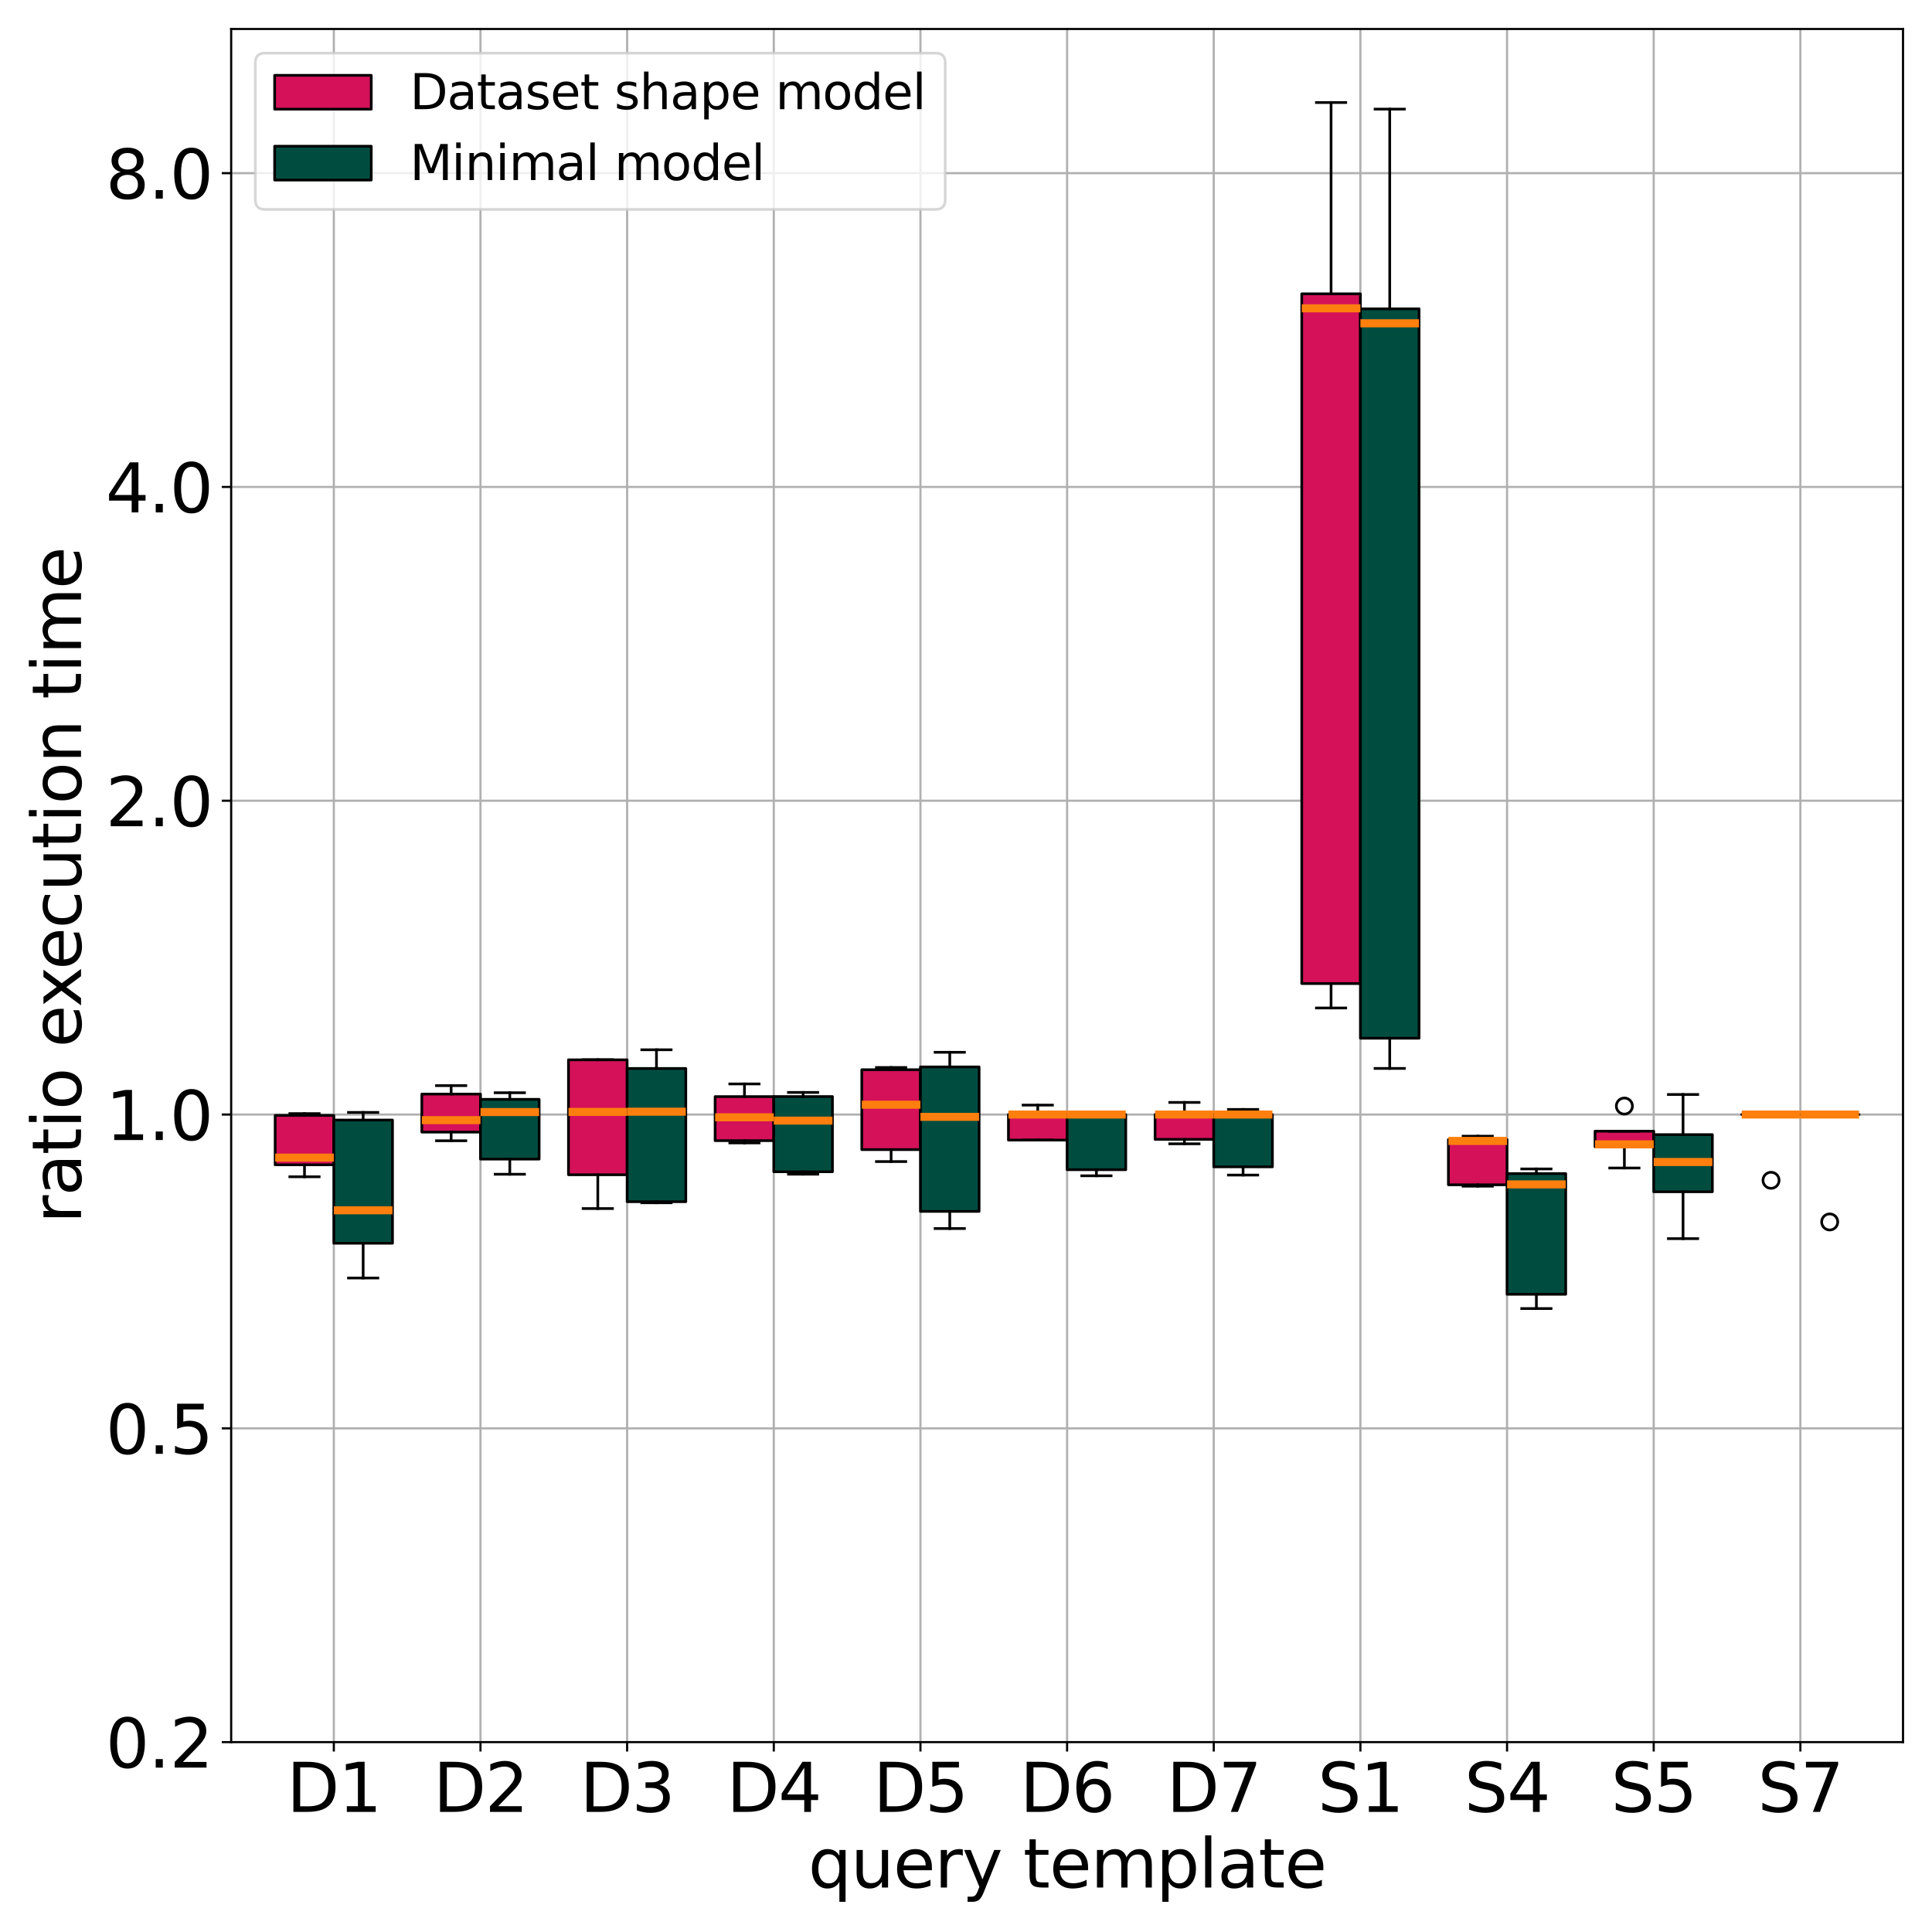 <?xml version="1.0" encoding="utf-8" standalone="no"?>
<!DOCTYPE svg PUBLIC "-//W3C//DTD SVG 1.1//EN"
  "http://www.w3.org/Graphics/SVG/1.1/DTD/svg11.dtd">
<svg xmlns:xlink="http://www.w3.org/1999/xlink" width="720pt" height="720pt" viewBox="0 0 720 720" xmlns="http://www.w3.org/2000/svg" version="1.1">
 <defs>
  <style type="text/css">*{stroke-linejoin: round; stroke-linecap: butt}</style>
 </defs>
 <g id="figure_1">
  <g id="patch_1">
   <path d="M 0 720 
L 720 720 
L 720 0 
L 0 0 
z
" style="fill: #ffffff"/>
  </g>
  <g id="axes_1">
   <g id="patch_2">
    <path d="M 86.15 649.24 
L 709.2 649.24 
L 709.2 10.8 
L 86.15 10.8 
z
" style="fill: #ffffff"/>
   </g>
   <g id="matplotlib.axis_1">
    <g id="xtick_1">
     <g id="line2d_1">
      <path d="M 124.407 649.24 
L 124.407 10.8 
" clip-path="url(#pca131a7160)" style="fill: none; stroke: #b0b0b0; stroke-width: 0.8; stroke-linecap: square"/>
     </g>
     <g id="line2d_2">
      <defs>
       <path id="mde70a04113" d="M 0 0 
L 0 3.5 
" style="stroke: #000000; stroke-width: 0.8"/>
      </defs>
      <g>
       <use xlink:href="#mde70a04113" x="124.407" y="649.24" style="stroke: #000000; stroke-width: 0.8"/>
      </g>
     </g>
     <g id="text_1">
      <!-- D1 -->
      <g transform="translate(106.829 675.236) scale(0.25 -0.25)">
       <defs>
        <path id="DejaVuSans-44" d="M 1259 4147 
L 1259 519 
L 2022 519 
Q 2988 519 3436 956 
Q 3884 1394 3884 2338 
Q 3884 3275 3436 3711 
Q 2988 4147 2022 4147 
L 1259 4147 
z
M 628 4666 
L 1925 4666 
Q 3281 4666 3915 4102 
Q 4550 3538 4550 2338 
Q 4550 1131 3912 565 
Q 3275 0 1925 0 
L 628 0 
L 628 4666 
z
" transform="scale(0.016)"/>
        <path id="DejaVuSans-31" d="M 794 531 
L 1825 531 
L 1825 4091 
L 703 3866 
L 703 4441 
L 1819 4666 
L 2450 4666 
L 2450 531 
L 3481 531 
L 3481 0 
L 794 0 
L 794 531 
z
" transform="scale(0.016)"/>
       </defs>
       <use xlink:href="#DejaVuSans-44"/>
       <use xlink:href="#DejaVuSans-31" transform="translate(77.002 0)"/>
      </g>
     </g>
    </g>
    <g id="xtick_2">
     <g id="line2d_3">
      <path d="M 179.061 649.24 
L 179.061 10.8 
" clip-path="url(#pca131a7160)" style="fill: none; stroke: #b0b0b0; stroke-width: 0.8; stroke-linecap: square"/>
     </g>
     <g id="line2d_4">
      <g>
       <use xlink:href="#mde70a04113" x="179.061" y="649.24" style="stroke: #000000; stroke-width: 0.8"/>
      </g>
     </g>
     <g id="text_2">
      <!-- D2 -->
      <g transform="translate(161.483 675.236) scale(0.25 -0.25)">
       <defs>
        <path id="DejaVuSans-32" d="M 1228 531 
L 3431 531 
L 3431 0 
L 469 0 
L 469 531 
Q 828 903 1448 1529 
Q 2069 2156 2228 2338 
Q 2531 2678 2651 2914 
Q 2772 3150 2772 3378 
Q 2772 3750 2511 3984 
Q 2250 4219 1831 4219 
Q 1534 4219 1204 4116 
Q 875 4013 500 3803 
L 500 4441 
Q 881 4594 1212 4672 
Q 1544 4750 1819 4750 
Q 2544 4750 2975 4387 
Q 3406 4025 3406 3419 
Q 3406 3131 3298 2873 
Q 3191 2616 2906 2266 
Q 2828 2175 2409 1742 
Q 1991 1309 1228 531 
z
" transform="scale(0.016)"/>
       </defs>
       <use xlink:href="#DejaVuSans-44"/>
       <use xlink:href="#DejaVuSans-32" transform="translate(77.002 0)"/>
      </g>
     </g>
    </g>
    <g id="xtick_3">
     <g id="line2d_5">
      <path d="M 233.714 649.24 
L 233.714 10.8 
" clip-path="url(#pca131a7160)" style="fill: none; stroke: #b0b0b0; stroke-width: 0.8; stroke-linecap: square"/>
     </g>
     <g id="line2d_6">
      <g>
       <use xlink:href="#mde70a04113" x="233.714" y="649.24" style="stroke: #000000; stroke-width: 0.8"/>
      </g>
     </g>
     <g id="text_3">
      <!-- D3 -->
      <g transform="translate(216.136 675.236) scale(0.25 -0.25)">
       <defs>
        <path id="DejaVuSans-33" d="M 2597 2516 
Q 3050 2419 3304 2112 
Q 3559 1806 3559 1356 
Q 3559 666 3084 287 
Q 2609 -91 1734 -91 
Q 1441 -91 1130 -33 
Q 819 25 488 141 
L 488 750 
Q 750 597 1062 519 
Q 1375 441 1716 441 
Q 2309 441 2620 675 
Q 2931 909 2931 1356 
Q 2931 1769 2642 2001 
Q 2353 2234 1838 2234 
L 1294 2234 
L 1294 2753 
L 1863 2753 
Q 2328 2753 2575 2939 
Q 2822 3125 2822 3475 
Q 2822 3834 2567 4026 
Q 2313 4219 1838 4219 
Q 1578 4219 1281 4162 
Q 984 4106 628 3988 
L 628 4550 
Q 988 4650 1302 4700 
Q 1616 4750 1894 4750 
Q 2613 4750 3031 4423 
Q 3450 4097 3450 3541 
Q 3450 3153 3228 2886 
Q 3006 2619 2597 2516 
z
" transform="scale(0.016)"/>
       </defs>
       <use xlink:href="#DejaVuSans-44"/>
       <use xlink:href="#DejaVuSans-33" transform="translate(77.002 0)"/>
      </g>
     </g>
    </g>
    <g id="xtick_4">
     <g id="line2d_7">
      <path d="M 288.368 649.24 
L 288.368 10.8 
" clip-path="url(#pca131a7160)" style="fill: none; stroke: #b0b0b0; stroke-width: 0.8; stroke-linecap: square"/>
     </g>
     <g id="line2d_8">
      <g>
       <use xlink:href="#mde70a04113" x="288.368" y="649.24" style="stroke: #000000; stroke-width: 0.8"/>
      </g>
     </g>
     <g id="text_4">
      <!-- D4 -->
      <g transform="translate(270.79 675.236) scale(0.25 -0.25)">
       <defs>
        <path id="DejaVuSans-34" d="M 2419 4116 
L 825 1625 
L 2419 1625 
L 2419 4116 
z
M 2253 4666 
L 3047 4666 
L 3047 1625 
L 3713 1625 
L 3713 1100 
L 3047 1100 
L 3047 0 
L 2419 0 
L 2419 1100 
L 313 1100 
L 313 1709 
L 2253 4666 
z
" transform="scale(0.016)"/>
       </defs>
       <use xlink:href="#DejaVuSans-44"/>
       <use xlink:href="#DejaVuSans-34" transform="translate(77.002 0)"/>
      </g>
     </g>
    </g>
    <g id="xtick_5">
     <g id="line2d_9">
      <path d="M 343.021 649.24 
L 343.021 10.8 
" clip-path="url(#pca131a7160)" style="fill: none; stroke: #b0b0b0; stroke-width: 0.8; stroke-linecap: square"/>
     </g>
     <g id="line2d_10">
      <g>
       <use xlink:href="#mde70a04113" x="343.021" y="649.24" style="stroke: #000000; stroke-width: 0.8"/>
      </g>
     </g>
     <g id="text_5">
      <!-- D5 -->
      <g transform="translate(325.443 675.236) scale(0.25 -0.25)">
       <defs>
        <path id="DejaVuSans-35" d="M 691 4666 
L 3169 4666 
L 3169 4134 
L 1269 4134 
L 1269 2991 
Q 1406 3038 1543 3061 
Q 1681 3084 1819 3084 
Q 2600 3084 3056 2656 
Q 3513 2228 3513 1497 
Q 3513 744 3044 326 
Q 2575 -91 1722 -91 
Q 1428 -91 1123 -41 
Q 819 9 494 109 
L 494 744 
Q 775 591 1075 516 
Q 1375 441 1709 441 
Q 2250 441 2565 725 
Q 2881 1009 2881 1497 
Q 2881 1984 2565 2268 
Q 2250 2553 1709 2553 
Q 1456 2553 1204 2497 
Q 953 2441 691 2322 
L 691 4666 
z
" transform="scale(0.016)"/>
       </defs>
       <use xlink:href="#DejaVuSans-44"/>
       <use xlink:href="#DejaVuSans-35" transform="translate(77.002 0)"/>
      </g>
     </g>
    </g>
    <g id="xtick_6">
     <g id="line2d_11">
      <path d="M 397.675 649.24 
L 397.675 10.8 
" clip-path="url(#pca131a7160)" style="fill: none; stroke: #b0b0b0; stroke-width: 0.8; stroke-linecap: square"/>
     </g>
     <g id="line2d_12">
      <g>
       <use xlink:href="#mde70a04113" x="397.675" y="649.24" style="stroke: #000000; stroke-width: 0.8"/>
      </g>
     </g>
     <g id="text_6">
      <!-- D6 -->
      <g transform="translate(380.097 675.236) scale(0.25 -0.25)">
       <defs>
        <path id="DejaVuSans-36" d="M 2113 2584 
Q 1688 2584 1439 2293 
Q 1191 2003 1191 1497 
Q 1191 994 1439 701 
Q 1688 409 2113 409 
Q 2538 409 2786 701 
Q 3034 994 3034 1497 
Q 3034 2003 2786 2293 
Q 2538 2584 2113 2584 
z
M 3366 4563 
L 3366 3988 
Q 3128 4100 2886 4159 
Q 2644 4219 2406 4219 
Q 1781 4219 1451 3797 
Q 1122 3375 1075 2522 
Q 1259 2794 1537 2939 
Q 1816 3084 2150 3084 
Q 2853 3084 3261 2657 
Q 3669 2231 3669 1497 
Q 3669 778 3244 343 
Q 2819 -91 2113 -91 
Q 1303 -91 875 529 
Q 447 1150 447 2328 
Q 447 3434 972 4092 
Q 1497 4750 2381 4750 
Q 2619 4750 2861 4703 
Q 3103 4656 3366 4563 
z
" transform="scale(0.016)"/>
       </defs>
       <use xlink:href="#DejaVuSans-44"/>
       <use xlink:href="#DejaVuSans-36" transform="translate(77.002 0)"/>
      </g>
     </g>
    </g>
    <g id="xtick_7">
     <g id="line2d_13">
      <path d="M 452.329 649.24 
L 452.329 10.8 
" clip-path="url(#pca131a7160)" style="fill: none; stroke: #b0b0b0; stroke-width: 0.8; stroke-linecap: square"/>
     </g>
     <g id="line2d_14">
      <g>
       <use xlink:href="#mde70a04113" x="452.329" y="649.24" style="stroke: #000000; stroke-width: 0.8"/>
      </g>
     </g>
     <g id="text_7">
      <!-- D7 -->
      <g transform="translate(434.75 675.236) scale(0.25 -0.25)">
       <defs>
        <path id="DejaVuSans-37" d="M 525 4666 
L 3525 4666 
L 3525 4397 
L 1831 0 
L 1172 0 
L 2766 4134 
L 525 4134 
L 525 4666 
z
" transform="scale(0.016)"/>
       </defs>
       <use xlink:href="#DejaVuSans-44"/>
       <use xlink:href="#DejaVuSans-37" transform="translate(77.002 0)"/>
      </g>
     </g>
    </g>
    <g id="xtick_8">
     <g id="line2d_15">
      <path d="M 506.982 649.24 
L 506.982 10.8 
" clip-path="url(#pca131a7160)" style="fill: none; stroke: #b0b0b0; stroke-width: 0.8; stroke-linecap: square"/>
     </g>
     <g id="line2d_16">
      <g>
       <use xlink:href="#mde70a04113" x="506.982" y="649.24" style="stroke: #000000; stroke-width: 0.8"/>
      </g>
     </g>
     <g id="text_8">
      <!-- S1 -->
      <g transform="translate(491.093 675.236) scale(0.25 -0.25)">
       <defs>
        <path id="DejaVuSans-53" d="M 3425 4513 
L 3425 3897 
Q 3066 4069 2747 4153 
Q 2428 4238 2131 4238 
Q 1616 4238 1336 4038 
Q 1056 3838 1056 3469 
Q 1056 3159 1242 3001 
Q 1428 2844 1947 2747 
L 2328 2669 
Q 3034 2534 3370 2195 
Q 3706 1856 3706 1288 
Q 3706 609 3251 259 
Q 2797 -91 1919 -91 
Q 1588 -91 1214 -16 
Q 841 59 441 206 
L 441 856 
Q 825 641 1194 531 
Q 1563 422 1919 422 
Q 2459 422 2753 634 
Q 3047 847 3047 1241 
Q 3047 1584 2836 1778 
Q 2625 1972 2144 2069 
L 1759 2144 
Q 1053 2284 737 2584 
Q 422 2884 422 3419 
Q 422 4038 858 4394 
Q 1294 4750 2059 4750 
Q 2388 4750 2728 4690 
Q 3069 4631 3425 4513 
z
" transform="scale(0.016)"/>
       </defs>
       <use xlink:href="#DejaVuSans-53"/>
       <use xlink:href="#DejaVuSans-31" transform="translate(63.477 0)"/>
      </g>
     </g>
    </g>
    <g id="xtick_9">
     <g id="line2d_17">
      <path d="M 561.636 649.24 
L 561.636 10.8 
" clip-path="url(#pca131a7160)" style="fill: none; stroke: #b0b0b0; stroke-width: 0.8; stroke-linecap: square"/>
     </g>
     <g id="line2d_18">
      <g>
       <use xlink:href="#mde70a04113" x="561.636" y="649.24" style="stroke: #000000; stroke-width: 0.8"/>
      </g>
     </g>
     <g id="text_9">
      <!-- S4 -->
      <g transform="translate(545.747 675.236) scale(0.25 -0.25)">
       <use xlink:href="#DejaVuSans-53"/>
       <use xlink:href="#DejaVuSans-34" transform="translate(63.477 0)"/>
      </g>
     </g>
    </g>
    <g id="xtick_10">
     <g id="line2d_19">
      <path d="M 616.289 649.24 
L 616.289 10.8 
" clip-path="url(#pca131a7160)" style="fill: none; stroke: #b0b0b0; stroke-width: 0.8; stroke-linecap: square"/>
     </g>
     <g id="line2d_20">
      <g>
       <use xlink:href="#mde70a04113" x="616.289" y="649.24" style="stroke: #000000; stroke-width: 0.8"/>
      </g>
     </g>
     <g id="text_10">
      <!-- S5 -->
      <g transform="translate(600.4 675.236) scale(0.25 -0.25)">
       <use xlink:href="#DejaVuSans-53"/>
       <use xlink:href="#DejaVuSans-35" transform="translate(63.477 0)"/>
      </g>
     </g>
    </g>
    <g id="xtick_11">
     <g id="line2d_21">
      <path d="M 670.943 649.24 
L 670.943 10.8 
" clip-path="url(#pca131a7160)" style="fill: none; stroke: #b0b0b0; stroke-width: 0.8; stroke-linecap: square"/>
     </g>
     <g id="line2d_22">
      <g>
       <use xlink:href="#mde70a04113" x="670.943" y="649.24" style="stroke: #000000; stroke-width: 0.8"/>
      </g>
     </g>
     <g id="text_11">
      <!-- S7 -->
      <g transform="translate(655.054 675.236) scale(0.25 -0.25)">
       <use xlink:href="#DejaVuSans-53"/>
       <use xlink:href="#DejaVuSans-37" transform="translate(63.477 0)"/>
      </g>
     </g>
    </g>
    <g id="text_12">
     <!-- query template -->
     <g transform="translate(301.189 703.431) scale(0.25 -0.25)">
      <defs>
       <path id="DejaVuSans-71" d="M 947 1747 
Q 947 1113 1208 752 
Q 1469 391 1925 391 
Q 2381 391 2643 752 
Q 2906 1113 2906 1747 
Q 2906 2381 2643 2742 
Q 2381 3103 1925 3103 
Q 1469 3103 1208 2742 
Q 947 2381 947 1747 
z
M 2906 525 
Q 2725 213 2448 61 
Q 2172 -91 1784 -91 
Q 1150 -91 751 415 
Q 353 922 353 1747 
Q 353 2572 751 3078 
Q 1150 3584 1784 3584 
Q 2172 3584 2448 3432 
Q 2725 3281 2906 2969 
L 2906 3500 
L 3481 3500 
L 3481 -1331 
L 2906 -1331 
L 2906 525 
z
" transform="scale(0.016)"/>
       <path id="DejaVuSans-75" d="M 544 1381 
L 544 3500 
L 1119 3500 
L 1119 1403 
Q 1119 906 1312 657 
Q 1506 409 1894 409 
Q 2359 409 2629 706 
Q 2900 1003 2900 1516 
L 2900 3500 
L 3475 3500 
L 3475 0 
L 2900 0 
L 2900 538 
Q 2691 219 2414 64 
Q 2138 -91 1772 -91 
Q 1169 -91 856 284 
Q 544 659 544 1381 
z
M 1991 3584 
L 1991 3584 
z
" transform="scale(0.016)"/>
       <path id="DejaVuSans-65" d="M 3597 1894 
L 3597 1613 
L 953 1613 
Q 991 1019 1311 708 
Q 1631 397 2203 397 
Q 2534 397 2845 478 
Q 3156 559 3463 722 
L 3463 178 
Q 3153 47 2828 -22 
Q 2503 -91 2169 -91 
Q 1331 -91 842 396 
Q 353 884 353 1716 
Q 353 2575 817 3079 
Q 1281 3584 2069 3584 
Q 2775 3584 3186 3129 
Q 3597 2675 3597 1894 
z
M 3022 2063 
Q 3016 2534 2758 2815 
Q 2500 3097 2075 3097 
Q 1594 3097 1305 2825 
Q 1016 2553 972 2059 
L 3022 2063 
z
" transform="scale(0.016)"/>
       <path id="DejaVuSans-72" d="M 2631 2963 
Q 2534 3019 2420 3045 
Q 2306 3072 2169 3072 
Q 1681 3072 1420 2755 
Q 1159 2438 1159 1844 
L 1159 0 
L 581 0 
L 581 3500 
L 1159 3500 
L 1159 2956 
Q 1341 3275 1631 3429 
Q 1922 3584 2338 3584 
Q 2397 3584 2469 3576 
Q 2541 3569 2628 3553 
L 2631 2963 
z
" transform="scale(0.016)"/>
       <path id="DejaVuSans-79" d="M 2059 -325 
Q 1816 -950 1584 -1140 
Q 1353 -1331 966 -1331 
L 506 -1331 
L 506 -850 
L 844 -850 
Q 1081 -850 1212 -737 
Q 1344 -625 1503 -206 
L 1606 56 
L 191 3500 
L 800 3500 
L 1894 763 
L 2988 3500 
L 3597 3500 
L 2059 -325 
z
" transform="scale(0.016)"/>
       <path id="DejaVuSans-20" transform="scale(0.016)"/>
       <path id="DejaVuSans-74" d="M 1172 4494 
L 1172 3500 
L 2356 3500 
L 2356 3053 
L 1172 3053 
L 1172 1153 
Q 1172 725 1289 603 
Q 1406 481 1766 481 
L 2356 481 
L 2356 0 
L 1766 0 
Q 1100 0 847 248 
Q 594 497 594 1153 
L 594 3053 
L 172 3053 
L 172 3500 
L 594 3500 
L 594 4494 
L 1172 4494 
z
" transform="scale(0.016)"/>
       <path id="DejaVuSans-6d" d="M 3328 2828 
Q 3544 3216 3844 3400 
Q 4144 3584 4550 3584 
Q 5097 3584 5394 3201 
Q 5691 2819 5691 2113 
L 5691 0 
L 5113 0 
L 5113 2094 
Q 5113 2597 4934 2840 
Q 4756 3084 4391 3084 
Q 3944 3084 3684 2787 
Q 3425 2491 3425 1978 
L 3425 0 
L 2847 0 
L 2847 2094 
Q 2847 2600 2669 2842 
Q 2491 3084 2119 3084 
Q 1678 3084 1418 2786 
Q 1159 2488 1159 1978 
L 1159 0 
L 581 0 
L 581 3500 
L 1159 3500 
L 1159 2956 
Q 1356 3278 1631 3431 
Q 1906 3584 2284 3584 
Q 2666 3584 2933 3390 
Q 3200 3197 3328 2828 
z
" transform="scale(0.016)"/>
       <path id="DejaVuSans-70" d="M 1159 525 
L 1159 -1331 
L 581 -1331 
L 581 3500 
L 1159 3500 
L 1159 2969 
Q 1341 3281 1617 3432 
Q 1894 3584 2278 3584 
Q 2916 3584 3314 3078 
Q 3713 2572 3713 1747 
Q 3713 922 3314 415 
Q 2916 -91 2278 -91 
Q 1894 -91 1617 61 
Q 1341 213 1159 525 
z
M 3116 1747 
Q 3116 2381 2855 2742 
Q 2594 3103 2138 3103 
Q 1681 3103 1420 2742 
Q 1159 2381 1159 1747 
Q 1159 1113 1420 752 
Q 1681 391 2138 391 
Q 2594 391 2855 752 
Q 3116 1113 3116 1747 
z
" transform="scale(0.016)"/>
       <path id="DejaVuSans-6c" d="M 603 4863 
L 1178 4863 
L 1178 0 
L 603 0 
L 603 4863 
z
" transform="scale(0.016)"/>
       <path id="DejaVuSans-61" d="M 2194 1759 
Q 1497 1759 1228 1600 
Q 959 1441 959 1056 
Q 959 750 1161 570 
Q 1363 391 1709 391 
Q 2188 391 2477 730 
Q 2766 1069 2766 1631 
L 2766 1759 
L 2194 1759 
z
M 3341 1997 
L 3341 0 
L 2766 0 
L 2766 531 
Q 2569 213 2275 61 
Q 1981 -91 1556 -91 
Q 1019 -91 701 211 
Q 384 513 384 1019 
Q 384 1609 779 1909 
Q 1175 2209 1959 2209 
L 2766 2209 
L 2766 2266 
Q 2766 2663 2505 2880 
Q 2244 3097 1772 3097 
Q 1472 3097 1187 3025 
Q 903 2953 641 2809 
L 641 3341 
Q 956 3463 1253 3523 
Q 1550 3584 1831 3584 
Q 2591 3584 2966 3190 
Q 3341 2797 3341 1997 
z
" transform="scale(0.016)"/>
      </defs>
      <use xlink:href="#DejaVuSans-71"/>
      <use xlink:href="#DejaVuSans-75" transform="translate(63.477 0)"/>
      <use xlink:href="#DejaVuSans-65" transform="translate(126.855 0)"/>
      <use xlink:href="#DejaVuSans-72" transform="translate(188.379 0)"/>
      <use xlink:href="#DejaVuSans-79" transform="translate(229.492 0)"/>
      <use xlink:href="#DejaVuSans-20" transform="translate(288.672 0)"/>
      <use xlink:href="#DejaVuSans-74" transform="translate(320.459 0)"/>
      <use xlink:href="#DejaVuSans-65" transform="translate(359.668 0)"/>
      <use xlink:href="#DejaVuSans-6d" transform="translate(421.191 0)"/>
      <use xlink:href="#DejaVuSans-70" transform="translate(518.604 0)"/>
      <use xlink:href="#DejaVuSans-6c" transform="translate(582.08 0)"/>
      <use xlink:href="#DejaVuSans-61" transform="translate(609.863 0)"/>
      <use xlink:href="#DejaVuSans-74" transform="translate(671.143 0)"/>
      <use xlink:href="#DejaVuSans-65" transform="translate(710.352 0)"/>
     </g>
    </g>
   </g>
   <g id="matplotlib.axis_2">
    <g id="ytick_1">
     <g id="line2d_23">
      <path d="M 86.15 649.24 
L 709.2 649.24 
" clip-path="url(#pca131a7160)" style="fill: none; stroke: #b0b0b0; stroke-width: 0.8; stroke-linecap: square"/>
     </g>
     <g id="line2d_24">
      <defs>
       <path id="m04fd3ad8c7" d="M 0 0 
L -3.5 0 
" style="stroke: #000000; stroke-width: 0.8"/>
      </defs>
      <g>
       <use xlink:href="#m04fd3ad8c7" x="86.15" y="649.24" style="stroke: #000000; stroke-width: 0.8"/>
      </g>
     </g>
     <g id="text_13">
      <!-- 0.2 -->
      <g transform="translate(39.392 658.738) scale(0.25 -0.25)">
       <defs>
        <path id="DejaVuSans-30" d="M 2034 4250 
Q 1547 4250 1301 3770 
Q 1056 3291 1056 2328 
Q 1056 1369 1301 889 
Q 1547 409 2034 409 
Q 2525 409 2770 889 
Q 3016 1369 3016 2328 
Q 3016 3291 2770 3770 
Q 2525 4250 2034 4250 
z
M 2034 4750 
Q 2819 4750 3233 4129 
Q 3647 3509 3647 2328 
Q 3647 1150 3233 529 
Q 2819 -91 2034 -91 
Q 1250 -91 836 529 
Q 422 1150 422 2328 
Q 422 3509 836 4129 
Q 1250 4750 2034 4750 
z
" transform="scale(0.016)"/>
        <path id="DejaVuSans-2e" d="M 684 794 
L 1344 794 
L 1344 0 
L 684 0 
L 684 794 
z
" transform="scale(0.016)"/>
       </defs>
       <use xlink:href="#DejaVuSans-30"/>
       <use xlink:href="#DejaVuSans-2e" transform="translate(63.623 0)"/>
       <use xlink:href="#DejaVuSans-32" transform="translate(95.41 0)"/>
      </g>
     </g>
    </g>
    <g id="ytick_2">
     <g id="line2d_25">
      <path d="M 86.15 532.297 
L 709.2 532.297 
" clip-path="url(#pca131a7160)" style="fill: none; stroke: #b0b0b0; stroke-width: 0.8; stroke-linecap: square"/>
     </g>
     <g id="line2d_26">
      <g>
       <use xlink:href="#m04fd3ad8c7" x="86.15" y="532.297" style="stroke: #000000; stroke-width: 0.8"/>
      </g>
     </g>
     <g id="text_14">
      <!-- 0.5 -->
      <g transform="translate(39.392 541.795) scale(0.25 -0.25)">
       <use xlink:href="#DejaVuSans-30"/>
       <use xlink:href="#DejaVuSans-2e" transform="translate(63.623 0)"/>
       <use xlink:href="#DejaVuSans-35" transform="translate(95.41 0)"/>
      </g>
     </g>
    </g>
    <g id="ytick_3">
     <g id="line2d_27">
      <path d="M 86.15 415.355 
L 709.2 415.355 
" clip-path="url(#pca131a7160)" style="fill: none; stroke: #b0b0b0; stroke-width: 0.8; stroke-linecap: square"/>
     </g>
     <g id="line2d_28">
      <g>
       <use xlink:href="#m04fd3ad8c7" x="86.15" y="415.355" style="stroke: #000000; stroke-width: 0.8"/>
      </g>
     </g>
     <g id="text_15">
      <!-- 1.0 -->
      <g transform="translate(39.392 424.853) scale(0.25 -0.25)">
       <use xlink:href="#DejaVuSans-31"/>
       <use xlink:href="#DejaVuSans-2e" transform="translate(63.623 0)"/>
       <use xlink:href="#DejaVuSans-30" transform="translate(95.41 0)"/>
      </g>
     </g>
    </g>
    <g id="ytick_4">
     <g id="line2d_29">
      <path d="M 86.15 298.412 
L 709.2 298.412 
" clip-path="url(#pca131a7160)" style="fill: none; stroke: #b0b0b0; stroke-width: 0.8; stroke-linecap: square"/>
     </g>
     <g id="line2d_30">
      <g>
       <use xlink:href="#m04fd3ad8c7" x="86.15" y="298.412" style="stroke: #000000; stroke-width: 0.8"/>
      </g>
     </g>
     <g id="text_16">
      <!-- 2.0 -->
      <g transform="translate(39.392 307.91) scale(0.25 -0.25)">
       <use xlink:href="#DejaVuSans-32"/>
       <use xlink:href="#DejaVuSans-2e" transform="translate(63.623 0)"/>
       <use xlink:href="#DejaVuSans-30" transform="translate(95.41 0)"/>
      </g>
     </g>
    </g>
    <g id="ytick_5">
     <g id="line2d_31">
      <path d="M 86.15 181.47 
L 709.2 181.47 
" clip-path="url(#pca131a7160)" style="fill: none; stroke: #b0b0b0; stroke-width: 0.8; stroke-linecap: square"/>
     </g>
     <g id="line2d_32">
      <g>
       <use xlink:href="#m04fd3ad8c7" x="86.15" y="181.47" style="stroke: #000000; stroke-width: 0.8"/>
      </g>
     </g>
     <g id="text_17">
      <!-- 4.0 -->
      <g transform="translate(39.392 190.968) scale(0.25 -0.25)">
       <use xlink:href="#DejaVuSans-34"/>
       <use xlink:href="#DejaVuSans-2e" transform="translate(63.623 0)"/>
       <use xlink:href="#DejaVuSans-30" transform="translate(95.41 0)"/>
      </g>
     </g>
    </g>
    <g id="ytick_6">
     <g id="line2d_33">
      <path d="M 86.15 64.527 
L 709.2 64.527 
" clip-path="url(#pca131a7160)" style="fill: none; stroke: #b0b0b0; stroke-width: 0.8; stroke-linecap: square"/>
     </g>
     <g id="line2d_34">
      <g>
       <use xlink:href="#m04fd3ad8c7" x="86.15" y="64.527" style="stroke: #000000; stroke-width: 0.8"/>
      </g>
     </g>
     <g id="text_18">
      <!-- 8.0 -->
      <g transform="translate(39.392 74.025) scale(0.25 -0.25)">
       <defs>
        <path id="DejaVuSans-38" d="M 2034 2216 
Q 1584 2216 1326 1975 
Q 1069 1734 1069 1313 
Q 1069 891 1326 650 
Q 1584 409 2034 409 
Q 2484 409 2743 651 
Q 3003 894 3003 1313 
Q 3003 1734 2745 1975 
Q 2488 2216 2034 2216 
z
M 1403 2484 
Q 997 2584 770 2862 
Q 544 3141 544 3541 
Q 544 4100 942 4425 
Q 1341 4750 2034 4750 
Q 2731 4750 3128 4425 
Q 3525 4100 3525 3541 
Q 3525 3141 3298 2862 
Q 3072 2584 2669 2484 
Q 3125 2378 3379 2068 
Q 3634 1759 3634 1313 
Q 3634 634 3220 271 
Q 2806 -91 2034 -91 
Q 1263 -91 848 271 
Q 434 634 434 1313 
Q 434 1759 690 2068 
Q 947 2378 1403 2484 
z
M 1172 3481 
Q 1172 3119 1398 2916 
Q 1625 2713 2034 2713 
Q 2441 2713 2670 2916 
Q 2900 3119 2900 3481 
Q 2900 3844 2670 4047 
Q 2441 4250 2034 4250 
Q 1625 4250 1398 4047 
Q 1172 3844 1172 3481 
z
" transform="scale(0.016)"/>
       </defs>
       <use xlink:href="#DejaVuSans-38"/>
       <use xlink:href="#DejaVuSans-2e" transform="translate(63.623 0)"/>
       <use xlink:href="#DejaVuSans-30" transform="translate(95.41 0)"/>
      </g>
     </g>
    </g>
    <g id="text_19">
     <!-- ratio execution time -->
     <g transform="translate(30.193 455.936) rotate(-90) scale(0.25 -0.25)">
      <defs>
       <path id="DejaVuSans-69" d="M 603 3500 
L 1178 3500 
L 1178 0 
L 603 0 
L 603 3500 
z
M 603 4863 
L 1178 4863 
L 1178 4134 
L 603 4134 
L 603 4863 
z
" transform="scale(0.016)"/>
       <path id="DejaVuSans-6f" d="M 1959 3097 
Q 1497 3097 1228 2736 
Q 959 2375 959 1747 
Q 959 1119 1226 758 
Q 1494 397 1959 397 
Q 2419 397 2687 759 
Q 2956 1122 2956 1747 
Q 2956 2369 2687 2733 
Q 2419 3097 1959 3097 
z
M 1959 3584 
Q 2709 3584 3137 3096 
Q 3566 2609 3566 1747 
Q 3566 888 3137 398 
Q 2709 -91 1959 -91 
Q 1206 -91 779 398 
Q 353 888 353 1747 
Q 353 2609 779 3096 
Q 1206 3584 1959 3584 
z
" transform="scale(0.016)"/>
       <path id="DejaVuSans-78" d="M 3513 3500 
L 2247 1797 
L 3578 0 
L 2900 0 
L 1881 1375 
L 863 0 
L 184 0 
L 1544 1831 
L 300 3500 
L 978 3500 
L 1906 2253 
L 2834 3500 
L 3513 3500 
z
" transform="scale(0.016)"/>
       <path id="DejaVuSans-63" d="M 3122 3366 
L 3122 2828 
Q 2878 2963 2633 3030 
Q 2388 3097 2138 3097 
Q 1578 3097 1268 2742 
Q 959 2388 959 1747 
Q 959 1106 1268 751 
Q 1578 397 2138 397 
Q 2388 397 2633 464 
Q 2878 531 3122 666 
L 3122 134 
Q 2881 22 2623 -34 
Q 2366 -91 2075 -91 
Q 1284 -91 818 406 
Q 353 903 353 1747 
Q 353 2603 823 3093 
Q 1294 3584 2113 3584 
Q 2378 3584 2631 3529 
Q 2884 3475 3122 3366 
z
" transform="scale(0.016)"/>
       <path id="DejaVuSans-6e" d="M 3513 2113 
L 3513 0 
L 2938 0 
L 2938 2094 
Q 2938 2591 2744 2837 
Q 2550 3084 2163 3084 
Q 1697 3084 1428 2787 
Q 1159 2491 1159 1978 
L 1159 0 
L 581 0 
L 581 3500 
L 1159 3500 
L 1159 2956 
Q 1366 3272 1645 3428 
Q 1925 3584 2291 3584 
Q 2894 3584 3203 3211 
Q 3513 2838 3513 2113 
z
" transform="scale(0.016)"/>
      </defs>
      <use xlink:href="#DejaVuSans-72"/>
      <use xlink:href="#DejaVuSans-61" transform="translate(41.113 0)"/>
      <use xlink:href="#DejaVuSans-74" transform="translate(102.393 0)"/>
      <use xlink:href="#DejaVuSans-69" transform="translate(141.602 0)"/>
      <use xlink:href="#DejaVuSans-6f" transform="translate(169.385 0)"/>
      <use xlink:href="#DejaVuSans-20" transform="translate(230.566 0)"/>
      <use xlink:href="#DejaVuSans-65" transform="translate(262.354 0)"/>
      <use xlink:href="#DejaVuSans-78" transform="translate(322.127 0)"/>
      <use xlink:href="#DejaVuSans-65" transform="translate(378.182 0)"/>
      <use xlink:href="#DejaVuSans-63" transform="translate(439.705 0)"/>
      <use xlink:href="#DejaVuSans-75" transform="translate(494.686 0)"/>
      <use xlink:href="#DejaVuSans-74" transform="translate(558.064 0)"/>
      <use xlink:href="#DejaVuSans-69" transform="translate(597.273 0)"/>
      <use xlink:href="#DejaVuSans-6f" transform="translate(625.057 0)"/>
      <use xlink:href="#DejaVuSans-6e" transform="translate(686.238 0)"/>
      <use xlink:href="#DejaVuSans-20" transform="translate(749.617 0)"/>
      <use xlink:href="#DejaVuSans-74" transform="translate(781.404 0)"/>
      <use xlink:href="#DejaVuSans-69" transform="translate(820.613 0)"/>
      <use xlink:href="#DejaVuSans-6d" transform="translate(848.396 0)"/>
      <use xlink:href="#DejaVuSans-65" transform="translate(945.809 0)"/>
     </g>
    </g>
   </g>
   <g id="patch_3">
    <path d="M 102.546 434.101 
L 124.407 434.101 
L 124.407 415.682 
L 102.546 415.682 
L 102.546 434.101 
z
" clip-path="url(#pca131a7160)" style="fill: #d41159; stroke: #000000; stroke-linejoin: miter"/>
   </g>
   <g id="line2d_35">
    <path d="M 113.477 434.101 
L 113.477 438.554 
" clip-path="url(#pca131a7160)" style="fill: none; stroke: #000000; stroke-linecap: square"/>
   </g>
   <g id="line2d_36">
    <path d="M 113.477 415.682 
L 113.477 415.015 
" clip-path="url(#pca131a7160)" style="fill: none; stroke: #000000; stroke-linecap: square"/>
   </g>
   <g id="line2d_37">
    <path d="M 108.011 438.554 
L 118.942 438.554 
" clip-path="url(#pca131a7160)" style="fill: none; stroke: #000000; stroke-linecap: square"/>
   </g>
   <g id="line2d_38">
    <path d="M 108.011 415.015 
L 118.942 415.015 
" clip-path="url(#pca131a7160)" style="fill: none; stroke: #000000; stroke-linecap: square"/>
   </g>
   <g id="line2d_39"/>
   <g id="patch_4">
    <path d="M 157.2 421.892 
L 179.061 421.892 
L 179.061 407.733 
L 157.2 407.733 
L 157.2 421.892 
z
" clip-path="url(#pca131a7160)" style="fill: #d41159; stroke: #000000; stroke-linejoin: miter"/>
   </g>
   <g id="line2d_40">
    <path d="M 168.13 421.892 
L 168.13 425.123 
" clip-path="url(#pca131a7160)" style="fill: none; stroke: #000000; stroke-linecap: square"/>
   </g>
   <g id="line2d_41">
    <path d="M 168.13 407.733 
L 168.13 404.589 
" clip-path="url(#pca131a7160)" style="fill: none; stroke: #000000; stroke-linecap: square"/>
   </g>
   <g id="line2d_42">
    <path d="M 162.665 425.123 
L 173.596 425.123 
" clip-path="url(#pca131a7160)" style="fill: none; stroke: #000000; stroke-linecap: square"/>
   </g>
   <g id="line2d_43">
    <path d="M 162.665 404.589 
L 173.596 404.589 
" clip-path="url(#pca131a7160)" style="fill: none; stroke: #000000; stroke-linecap: square"/>
   </g>
   <g id="line2d_44"/>
   <g id="patch_5">
    <path d="M 211.853 437.794 
L 233.714 437.794 
L 233.714 394.96 
L 211.853 394.96 
L 211.853 437.794 
z
" clip-path="url(#pca131a7160)" style="fill: #d41159; stroke: #000000; stroke-linejoin: miter"/>
   </g>
   <g id="line2d_45">
    <path d="M 222.784 437.794 
L 222.784 450.397 
" clip-path="url(#pca131a7160)" style="fill: none; stroke: #000000; stroke-linecap: square"/>
   </g>
   <g id="line2d_46">
    <path d="M 222.784 394.96 
L 222.784 394.926 
" clip-path="url(#pca131a7160)" style="fill: none; stroke: #000000; stroke-linecap: square"/>
   </g>
   <g id="line2d_47">
    <path d="M 217.318 450.397 
L 228.249 450.397 
" clip-path="url(#pca131a7160)" style="fill: none; stroke: #000000; stroke-linecap: square"/>
   </g>
   <g id="line2d_48">
    <path d="M 217.318 394.926 
L 228.249 394.926 
" clip-path="url(#pca131a7160)" style="fill: none; stroke: #000000; stroke-linecap: square"/>
   </g>
   <g id="line2d_49"/>
   <g id="patch_6">
    <path d="M 266.507 425.096 
L 288.368 425.096 
L 288.368 408.68 
L 266.507 408.68 
L 266.507 425.096 
z
" clip-path="url(#pca131a7160)" style="fill: #d41159; stroke: #000000; stroke-linejoin: miter"/>
   </g>
   <g id="line2d_50">
    <path d="M 277.437 425.096 
L 277.437 425.937 
" clip-path="url(#pca131a7160)" style="fill: none; stroke: #000000; stroke-linecap: square"/>
   </g>
   <g id="line2d_51">
    <path d="M 277.437 408.68 
L 277.437 403.952 
" clip-path="url(#pca131a7160)" style="fill: none; stroke: #000000; stroke-linecap: square"/>
   </g>
   <g id="line2d_52">
    <path d="M 271.972 425.937 
L 282.903 425.937 
" clip-path="url(#pca131a7160)" style="fill: none; stroke: #000000; stroke-linecap: square"/>
   </g>
   <g id="line2d_53">
    <path d="M 271.972 403.952 
L 282.903 403.952 
" clip-path="url(#pca131a7160)" style="fill: none; stroke: #000000; stroke-linecap: square"/>
   </g>
   <g id="line2d_54"/>
   <g id="patch_7">
    <path d="M 321.16 428.43 
L 343.021 428.43 
L 343.021 398.656 
L 321.16 398.656 
L 321.16 428.43 
z
" clip-path="url(#pca131a7160)" style="fill: #d41159; stroke: #000000; stroke-linejoin: miter"/>
   </g>
   <g id="line2d_55">
    <path d="M 332.091 428.43 
L 332.091 432.878 
" clip-path="url(#pca131a7160)" style="fill: none; stroke: #000000; stroke-linecap: square"/>
   </g>
   <g id="line2d_56">
    <path d="M 332.091 398.656 
L 332.091 397.828 
" clip-path="url(#pca131a7160)" style="fill: none; stroke: #000000; stroke-linecap: square"/>
   </g>
   <g id="line2d_57">
    <path d="M 326.625 432.878 
L 337.556 432.878 
" clip-path="url(#pca131a7160)" style="fill: none; stroke: #000000; stroke-linecap: square"/>
   </g>
   <g id="line2d_58">
    <path d="M 326.625 397.828 
L 337.556 397.828 
" clip-path="url(#pca131a7160)" style="fill: none; stroke: #000000; stroke-linecap: square"/>
   </g>
   <g id="line2d_59"/>
   <g id="patch_8">
    <path d="M 375.814 424.878 
L 397.675 424.878 
L 397.675 415.355 
L 375.814 415.355 
L 375.814 424.878 
z
" clip-path="url(#pca131a7160)" style="fill: #d41159; stroke: #000000; stroke-linejoin: miter"/>
   </g>
   <g id="line2d_60">
    <path d="M 386.744 424.878 
L 386.744 424.882 
" clip-path="url(#pca131a7160)" style="fill: none; stroke: #000000; stroke-linecap: square"/>
   </g>
   <g id="line2d_61">
    <path d="M 386.744 415.355 
L 386.744 411.84 
" clip-path="url(#pca131a7160)" style="fill: none; stroke: #000000; stroke-linecap: square"/>
   </g>
   <g id="line2d_62">
    <path d="M 381.279 424.882 
L 392.21 424.882 
" clip-path="url(#pca131a7160)" style="fill: none; stroke: #000000; stroke-linecap: square"/>
   </g>
   <g id="line2d_63">
    <path d="M 381.279 411.84 
L 392.21 411.84 
" clip-path="url(#pca131a7160)" style="fill: none; stroke: #000000; stroke-linecap: square"/>
   </g>
   <g id="line2d_64"/>
   <g id="patch_9">
    <path d="M 430.467 424.611 
L 452.329 424.611 
L 452.329 415.355 
L 430.467 415.355 
L 430.467 424.611 
z
" clip-path="url(#pca131a7160)" style="fill: #d41159; stroke: #000000; stroke-linejoin: miter"/>
   </g>
   <g id="line2d_65">
    <path d="M 441.398 424.611 
L 441.398 426.263 
" clip-path="url(#pca131a7160)" style="fill: none; stroke: #000000; stroke-linecap: square"/>
   </g>
   <g id="line2d_66">
    <path d="M 441.398 415.355 
L 441.398 410.846 
" clip-path="url(#pca131a7160)" style="fill: none; stroke: #000000; stroke-linecap: square"/>
   </g>
   <g id="line2d_67">
    <path d="M 435.932 426.263 
L 446.863 426.263 
" clip-path="url(#pca131a7160)" style="fill: none; stroke: #000000; stroke-linecap: square"/>
   </g>
   <g id="line2d_68">
    <path d="M 435.932 410.846 
L 446.863 410.846 
" clip-path="url(#pca131a7160)" style="fill: none; stroke: #000000; stroke-linecap: square"/>
   </g>
   <g id="line2d_69"/>
   <g id="patch_10">
    <path d="M 485.121 366.542 
L 506.982 366.542 
L 506.982 109.501 
L 485.121 109.501 
L 485.121 366.542 
z
" clip-path="url(#pca131a7160)" style="fill: #d41159; stroke: #000000; stroke-linejoin: miter"/>
   </g>
   <g id="line2d_70">
    <path d="M 496.051 366.542 
L 496.051 375.656 
" clip-path="url(#pca131a7160)" style="fill: none; stroke: #000000; stroke-linecap: square"/>
   </g>
   <g id="line2d_71">
    <path d="M 496.051 109.501 
L 496.051 38.213 
" clip-path="url(#pca131a7160)" style="fill: none; stroke: #000000; stroke-linecap: square"/>
   </g>
   <g id="line2d_72">
    <path d="M 490.586 375.656 
L 501.517 375.656 
" clip-path="url(#pca131a7160)" style="fill: none; stroke: #000000; stroke-linecap: square"/>
   </g>
   <g id="line2d_73">
    <path d="M 490.586 38.213 
L 501.517 38.213 
" clip-path="url(#pca131a7160)" style="fill: none; stroke: #000000; stroke-linecap: square"/>
   </g>
   <g id="line2d_74"/>
   <g id="patch_11">
    <path d="M 539.774 441.534 
L 561.636 441.534 
L 561.636 424.686 
L 539.774 424.686 
L 539.774 441.534 
z
" clip-path="url(#pca131a7160)" style="fill: #d41159; stroke: #000000; stroke-linejoin: miter"/>
   </g>
   <g id="line2d_75">
    <path d="M 550.705 441.534 
L 550.705 442.058 
" clip-path="url(#pca131a7160)" style="fill: none; stroke: #000000; stroke-linecap: square"/>
   </g>
   <g id="line2d_76">
    <path d="M 550.705 424.686 
L 550.705 423.413 
" clip-path="url(#pca131a7160)" style="fill: none; stroke: #000000; stroke-linecap: square"/>
   </g>
   <g id="line2d_77">
    <path d="M 545.239 442.058 
L 556.17 442.058 
" clip-path="url(#pca131a7160)" style="fill: none; stroke: #000000; stroke-linecap: square"/>
   </g>
   <g id="line2d_78">
    <path d="M 545.239 423.413 
L 556.17 423.413 
" clip-path="url(#pca131a7160)" style="fill: none; stroke: #000000; stroke-linecap: square"/>
   </g>
   <g id="line2d_79"/>
   <g id="patch_12">
    <path d="M 594.428 427.377 
L 616.289 427.377 
L 616.289 421.557 
L 594.428 421.557 
L 594.428 427.377 
z
" clip-path="url(#pca131a7160)" style="fill: #d41159; stroke: #000000; stroke-linejoin: miter"/>
   </g>
   <g id="line2d_80">
    <path d="M 605.358 427.377 
L 605.358 435.284 
" clip-path="url(#pca131a7160)" style="fill: none; stroke: #000000; stroke-linecap: square"/>
   </g>
   <g id="line2d_81">
    <path d="M 605.358 421.557 
L 605.358 421.557 
" clip-path="url(#pca131a7160)" style="fill: none; stroke: #000000; stroke-linecap: square"/>
   </g>
   <g id="line2d_82">
    <path d="M 599.893 435.284 
L 610.824 435.284 
" clip-path="url(#pca131a7160)" style="fill: none; stroke: #000000; stroke-linecap: square"/>
   </g>
   <g id="line2d_83">
    <path d="M 599.893 421.557 
L 610.824 421.557 
" clip-path="url(#pca131a7160)" style="fill: none; stroke: #000000; stroke-linecap: square"/>
   </g>
   <g id="line2d_84">
    <defs>
     <path id="mb854f5ebc4" d="M 0 3 
C 0.796 3 1.559 2.684 2.121 2.121 
C 2.684 1.559 3 0.796 3 0 
C 3 -0.796 2.684 -1.559 2.121 -2.121 
C 1.559 -2.684 0.796 -3 0 -3 
C -0.796 -3 -1.559 -2.684 -2.121 -2.121 
C -2.684 -1.559 -3 -0.796 -3 0 
C -3 0.796 -2.684 1.559 -2.121 2.121 
C -1.559 2.684 -0.796 3 0 3 
z
" style="stroke: #000000"/>
    </defs>
    <g clip-path="url(#pca131a7160)">
     <use xlink:href="#mb854f5ebc4" x="605.358" y="412.196" style="fill-opacity: 0; stroke: #000000"/>
    </g>
   </g>
   <g id="patch_13">
    <path d="M 649.081 415.355 
L 670.943 415.355 
L 670.943 415.355 
L 649.081 415.355 
L 649.081 415.355 
z
" clip-path="url(#pca131a7160)" style="fill: #d41159; stroke: #000000; stroke-linejoin: miter"/>
   </g>
   <g id="line2d_85">
    <path d="M 660.012 415.355 
L 660.012 415.355 
" clip-path="url(#pca131a7160)" style="fill: none; stroke: #000000; stroke-linecap: square"/>
   </g>
   <g id="line2d_86">
    <path d="M 660.012 415.355 
L 660.012 415.355 
" clip-path="url(#pca131a7160)" style="fill: none; stroke: #000000; stroke-linecap: square"/>
   </g>
   <g id="line2d_87">
    <path d="M 654.546 415.355 
L 665.477 415.355 
" clip-path="url(#pca131a7160)" style="fill: none; stroke: #000000; stroke-linecap: square"/>
   </g>
   <g id="line2d_88">
    <path d="M 654.546 415.355 
L 665.477 415.355 
" clip-path="url(#pca131a7160)" style="fill: none; stroke: #000000; stroke-linecap: square"/>
   </g>
   <g id="line2d_89">
    <g clip-path="url(#pca131a7160)">
     <use xlink:href="#mb854f5ebc4" x="660.012" y="439.863" style="fill-opacity: 0; stroke: #000000"/>
    </g>
   </g>
   <g id="patch_14">
    <path d="M 124.407 463.318 
L 146.269 463.318 
L 146.269 417.407 
L 124.407 417.407 
L 124.407 463.318 
z
" clip-path="url(#pca131a7160)" style="fill: #004d40; stroke: #000000; stroke-linejoin: miter"/>
   </g>
   <g id="line2d_90">
    <path d="M 135.338 463.318 
L 135.338 476.28 
" clip-path="url(#pca131a7160)" style="fill: none; stroke: #000000; stroke-linecap: square"/>
   </g>
   <g id="line2d_91">
    <path d="M 135.338 417.407 
L 135.338 414.568 
" clip-path="url(#pca131a7160)" style="fill: none; stroke: #000000; stroke-linecap: square"/>
   </g>
   <g id="line2d_92">
    <path d="M 129.873 476.28 
L 140.804 476.28 
" clip-path="url(#pca131a7160)" style="fill: none; stroke: #000000; stroke-linecap: square"/>
   </g>
   <g id="line2d_93">
    <path d="M 129.873 414.568 
L 140.804 414.568 
" clip-path="url(#pca131a7160)" style="fill: none; stroke: #000000; stroke-linecap: square"/>
   </g>
   <g id="line2d_94"/>
   <g id="patch_15">
    <path d="M 179.061 431.958 
L 200.922 431.958 
L 200.922 409.689 
L 179.061 409.689 
L 179.061 431.958 
z
" clip-path="url(#pca131a7160)" style="fill: #004d40; stroke: #000000; stroke-linejoin: miter"/>
   </g>
   <g id="line2d_95">
    <path d="M 189.992 431.958 
L 189.992 437.601 
" clip-path="url(#pca131a7160)" style="fill: none; stroke: #000000; stroke-linecap: square"/>
   </g>
   <g id="line2d_96">
    <path d="M 189.992 409.689 
L 189.992 407.237 
" clip-path="url(#pca131a7160)" style="fill: none; stroke: #000000; stroke-linecap: square"/>
   </g>
   <g id="line2d_97">
    <path d="M 184.526 437.601 
L 195.457 437.601 
" clip-path="url(#pca131a7160)" style="fill: none; stroke: #000000; stroke-linecap: square"/>
   </g>
   <g id="line2d_98">
    <path d="M 184.526 407.237 
L 195.457 407.237 
" clip-path="url(#pca131a7160)" style="fill: none; stroke: #000000; stroke-linecap: square"/>
   </g>
   <g id="line2d_99"/>
   <g id="patch_16">
    <path d="M 233.714 447.848 
L 255.576 447.848 
L 255.576 398.186 
L 233.714 398.186 
L 233.714 447.848 
z
" clip-path="url(#pca131a7160)" style="fill: #004d40; stroke: #000000; stroke-linejoin: miter"/>
   </g>
   <g id="line2d_100">
    <path d="M 244.645 447.848 
L 244.645 448.251 
" clip-path="url(#pca131a7160)" style="fill: none; stroke: #000000; stroke-linecap: square"/>
   </g>
   <g id="line2d_101">
    <path d="M 244.645 398.186 
L 244.645 391.228 
" clip-path="url(#pca131a7160)" style="fill: none; stroke: #000000; stroke-linecap: square"/>
   </g>
   <g id="line2d_102">
    <path d="M 239.18 448.251 
L 250.111 448.251 
" clip-path="url(#pca131a7160)" style="fill: none; stroke: #000000; stroke-linecap: square"/>
   </g>
   <g id="line2d_103">
    <path d="M 239.18 391.228 
L 250.111 391.228 
" clip-path="url(#pca131a7160)" style="fill: none; stroke: #000000; stroke-linecap: square"/>
   </g>
   <g id="line2d_104"/>
   <g id="patch_17">
    <path d="M 288.368 436.687 
L 310.229 436.687 
L 310.229 408.654 
L 288.368 408.654 
L 288.368 436.687 
z
" clip-path="url(#pca131a7160)" style="fill: #004d40; stroke: #000000; stroke-linejoin: miter"/>
   </g>
   <g id="line2d_105">
    <path d="M 299.299 436.687 
L 299.299 437.596 
" clip-path="url(#pca131a7160)" style="fill: none; stroke: #000000; stroke-linecap: square"/>
   </g>
   <g id="line2d_106">
    <path d="M 299.299 408.654 
L 299.299 407.123 
" clip-path="url(#pca131a7160)" style="fill: none; stroke: #000000; stroke-linecap: square"/>
   </g>
   <g id="line2d_107">
    <path d="M 293.833 437.596 
L 304.764 437.596 
" clip-path="url(#pca131a7160)" style="fill: none; stroke: #000000; stroke-linecap: square"/>
   </g>
   <g id="line2d_108">
    <path d="M 293.833 407.123 
L 304.764 407.123 
" clip-path="url(#pca131a7160)" style="fill: none; stroke: #000000; stroke-linecap: square"/>
   </g>
   <g id="line2d_109"/>
   <g id="patch_18">
    <path d="M 343.021 451.446 
L 364.883 451.446 
L 364.883 397.607 
L 343.021 397.607 
L 343.021 451.446 
z
" clip-path="url(#pca131a7160)" style="fill: #004d40; stroke: #000000; stroke-linejoin: miter"/>
   </g>
   <g id="line2d_110">
    <path d="M 353.952 451.446 
L 353.952 457.844 
" clip-path="url(#pca131a7160)" style="fill: none; stroke: #000000; stroke-linecap: square"/>
   </g>
   <g id="line2d_111">
    <path d="M 353.952 397.607 
L 353.952 392.161 
" clip-path="url(#pca131a7160)" style="fill: none; stroke: #000000; stroke-linecap: square"/>
   </g>
   <g id="line2d_112">
    <path d="M 348.487 457.844 
L 359.418 457.844 
" clip-path="url(#pca131a7160)" style="fill: none; stroke: #000000; stroke-linecap: square"/>
   </g>
   <g id="line2d_113">
    <path d="M 348.487 392.161 
L 359.418 392.161 
" clip-path="url(#pca131a7160)" style="fill: none; stroke: #000000; stroke-linecap: square"/>
   </g>
   <g id="line2d_114"/>
   <g id="patch_19">
    <path d="M 397.675 435.919 
L 419.536 435.919 
L 419.536 415.355 
L 397.675 415.355 
L 397.675 435.919 
z
" clip-path="url(#pca131a7160)" style="fill: #004d40; stroke: #000000; stroke-linejoin: miter"/>
   </g>
   <g id="line2d_115">
    <path d="M 408.606 435.919 
L 408.606 438.174 
" clip-path="url(#pca131a7160)" style="fill: none; stroke: #000000; stroke-linecap: square"/>
   </g>
   <g id="line2d_116">
    <path d="M 408.606 415.355 
L 408.606 414.449 
" clip-path="url(#pca131a7160)" style="fill: none; stroke: #000000; stroke-linecap: square"/>
   </g>
   <g id="line2d_117">
    <path d="M 403.14 438.174 
L 414.071 438.174 
" clip-path="url(#pca131a7160)" style="fill: none; stroke: #000000; stroke-linecap: square"/>
   </g>
   <g id="line2d_118">
    <path d="M 403.14 414.449 
L 414.071 414.449 
" clip-path="url(#pca131a7160)" style="fill: none; stroke: #000000; stroke-linecap: square"/>
   </g>
   <g id="line2d_119"/>
   <g id="patch_20">
    <path d="M 452.329 434.849 
L 474.19 434.849 
L 474.19 415.355 
L 452.329 415.355 
L 452.329 434.849 
z
" clip-path="url(#pca131a7160)" style="fill: #004d40; stroke: #000000; stroke-linejoin: miter"/>
   </g>
   <g id="line2d_120">
    <path d="M 463.259 434.849 
L 463.259 437.922 
" clip-path="url(#pca131a7160)" style="fill: none; stroke: #000000; stroke-linecap: square"/>
   </g>
   <g id="line2d_121">
    <path d="M 463.259 415.355 
L 463.259 413.46 
" clip-path="url(#pca131a7160)" style="fill: none; stroke: #000000; stroke-linecap: square"/>
   </g>
   <g id="line2d_122">
    <path d="M 457.794 437.922 
L 468.725 437.922 
" clip-path="url(#pca131a7160)" style="fill: none; stroke: #000000; stroke-linecap: square"/>
   </g>
   <g id="line2d_123">
    <path d="M 457.794 413.46 
L 468.725 413.46 
" clip-path="url(#pca131a7160)" style="fill: none; stroke: #000000; stroke-linecap: square"/>
   </g>
   <g id="line2d_124"/>
   <g id="patch_21">
    <path d="M 506.982 386.919 
L 528.843 386.919 
L 528.843 115.082 
L 506.982 115.082 
L 506.982 386.919 
z
" clip-path="url(#pca131a7160)" style="fill: #004d40; stroke: #000000; stroke-linejoin: miter"/>
   </g>
   <g id="line2d_125">
    <path d="M 517.913 386.919 
L 517.913 398.176 
" clip-path="url(#pca131a7160)" style="fill: none; stroke: #000000; stroke-linecap: square"/>
   </g>
   <g id="line2d_126">
    <path d="M 517.913 115.082 
L 517.913 40.668 
" clip-path="url(#pca131a7160)" style="fill: none; stroke: #000000; stroke-linecap: square"/>
   </g>
   <g id="line2d_127">
    <path d="M 512.447 398.176 
L 523.378 398.176 
" clip-path="url(#pca131a7160)" style="fill: none; stroke: #000000; stroke-linecap: square"/>
   </g>
   <g id="line2d_128">
    <path d="M 512.447 40.668 
L 523.378 40.668 
" clip-path="url(#pca131a7160)" style="fill: none; stroke: #000000; stroke-linecap: square"/>
   </g>
   <g id="line2d_129"/>
   <g id="patch_22">
    <path d="M 561.636 482.344 
L 583.497 482.344 
L 583.497 437.352 
L 561.636 437.352 
L 561.636 482.344 
z
" clip-path="url(#pca131a7160)" style="fill: #004d40; stroke: #000000; stroke-linejoin: miter"/>
   </g>
   <g id="line2d_130">
    <path d="M 572.566 482.344 
L 572.566 487.657 
" clip-path="url(#pca131a7160)" style="fill: none; stroke: #000000; stroke-linecap: square"/>
   </g>
   <g id="line2d_131">
    <path d="M 572.566 437.352 
L 572.566 435.628 
" clip-path="url(#pca131a7160)" style="fill: none; stroke: #000000; stroke-linecap: square"/>
   </g>
   <g id="line2d_132">
    <path d="M 567.101 487.657 
L 578.032 487.657 
" clip-path="url(#pca131a7160)" style="fill: none; stroke: #000000; stroke-linecap: square"/>
   </g>
   <g id="line2d_133">
    <path d="M 567.101 435.628 
L 578.032 435.628 
" clip-path="url(#pca131a7160)" style="fill: none; stroke: #000000; stroke-linecap: square"/>
   </g>
   <g id="line2d_134"/>
   <g id="patch_23">
    <path d="M 616.289 444.128 
L 638.15 444.128 
L 638.15 422.841 
L 616.289 422.841 
L 616.289 444.128 
z
" clip-path="url(#pca131a7160)" style="fill: #004d40; stroke: #000000; stroke-linejoin: miter"/>
   </g>
   <g id="line2d_135">
    <path d="M 627.22 444.128 
L 627.22 461.614 
" clip-path="url(#pca131a7160)" style="fill: none; stroke: #000000; stroke-linecap: square"/>
   </g>
   <g id="line2d_136">
    <path d="M 627.22 422.841 
L 627.22 407.886 
" clip-path="url(#pca131a7160)" style="fill: none; stroke: #000000; stroke-linecap: square"/>
   </g>
   <g id="line2d_137">
    <path d="M 621.754 461.614 
L 632.685 461.614 
" clip-path="url(#pca131a7160)" style="fill: none; stroke: #000000; stroke-linecap: square"/>
   </g>
   <g id="line2d_138">
    <path d="M 621.754 407.886 
L 632.685 407.886 
" clip-path="url(#pca131a7160)" style="fill: none; stroke: #000000; stroke-linecap: square"/>
   </g>
   <g id="line2d_139"/>
   <g id="patch_24">
    <path d="M 670.943 415.355 
L 692.804 415.355 
L 692.804 415.355 
L 670.943 415.355 
L 670.943 415.355 
z
" clip-path="url(#pca131a7160)" style="fill: #004d40; stroke: #000000; stroke-linejoin: miter"/>
   </g>
   <g id="line2d_140">
    <path d="M 681.873 415.355 
L 681.873 415.355 
" clip-path="url(#pca131a7160)" style="fill: none; stroke: #000000; stroke-linecap: square"/>
   </g>
   <g id="line2d_141">
    <path d="M 681.873 415.355 
L 681.873 415.355 
" clip-path="url(#pca131a7160)" style="fill: none; stroke: #000000; stroke-linecap: square"/>
   </g>
   <g id="line2d_142">
    <path d="M 676.408 415.355 
L 687.339 415.355 
" clip-path="url(#pca131a7160)" style="fill: none; stroke: #000000; stroke-linecap: square"/>
   </g>
   <g id="line2d_143">
    <path d="M 676.408 415.355 
L 687.339 415.355 
" clip-path="url(#pca131a7160)" style="fill: none; stroke: #000000; stroke-linecap: square"/>
   </g>
   <g id="line2d_144">
    <g clip-path="url(#pca131a7160)">
     <use xlink:href="#mb854f5ebc4" x="681.873" y="455.383" style="fill-opacity: 0; stroke: #000000"/>
    </g>
   </g>
   <g id="line2d_145">
    <path d="M 102.546 431.411 
L 124.407 431.411 
" clip-path="url(#pca131a7160)" style="fill: none; stroke: #ff7f0e; stroke-width: 3"/>
   </g>
   <g id="line2d_146">
    <path d="M 157.2 417.445 
L 179.061 417.445 
" clip-path="url(#pca131a7160)" style="fill: none; stroke: #ff7f0e; stroke-width: 3"/>
   </g>
   <g id="line2d_147">
    <path d="M 211.853 414.377 
L 233.714 414.377 
" clip-path="url(#pca131a7160)" style="fill: none; stroke: #ff7f0e; stroke-width: 3"/>
   </g>
   <g id="line2d_148">
    <path d="M 266.507 416.393 
L 288.368 416.393 
" clip-path="url(#pca131a7160)" style="fill: none; stroke: #ff7f0e; stroke-width: 3"/>
   </g>
   <g id="line2d_149">
    <path d="M 321.16 411.68 
L 343.021 411.68 
" clip-path="url(#pca131a7160)" style="fill: none; stroke: #ff7f0e; stroke-width: 3"/>
   </g>
   <g id="line2d_150">
    <path d="M 375.814 415.355 
L 397.675 415.355 
" clip-path="url(#pca131a7160)" style="fill: none; stroke: #ff7f0e; stroke-width: 3"/>
   </g>
   <g id="line2d_151">
    <path d="M 430.467 415.355 
L 452.329 415.355 
" clip-path="url(#pca131a7160)" style="fill: none; stroke: #ff7f0e; stroke-width: 3"/>
   </g>
   <g id="line2d_152">
    <path d="M 485.121 114.901 
L 506.982 114.901 
" clip-path="url(#pca131a7160)" style="fill: none; stroke: #ff7f0e; stroke-width: 3"/>
   </g>
   <g id="line2d_153">
    <path d="M 539.774 425.194 
L 561.636 425.194 
" clip-path="url(#pca131a7160)" style="fill: none; stroke: #ff7f0e; stroke-width: 3"/>
   </g>
   <g id="line2d_154">
    <path d="M 594.428 426.453 
L 616.289 426.453 
" clip-path="url(#pca131a7160)" style="fill: none; stroke: #ff7f0e; stroke-width: 3"/>
   </g>
   <g id="line2d_155">
    <path d="M 649.081 415.355 
L 670.943 415.355 
" clip-path="url(#pca131a7160)" style="fill: none; stroke: #ff7f0e; stroke-width: 3"/>
   </g>
   <g id="line2d_156">
    <path d="M 124.407 451.044 
L 146.269 451.044 
" clip-path="url(#pca131a7160)" style="fill: none; stroke: #ff7f0e; stroke-width: 3"/>
   </g>
   <g id="line2d_157">
    <path d="M 179.061 414.435 
L 200.922 414.435 
" clip-path="url(#pca131a7160)" style="fill: none; stroke: #ff7f0e; stroke-width: 3"/>
   </g>
   <g id="line2d_158">
    <path d="M 233.714 414.294 
L 255.576 414.294 
" clip-path="url(#pca131a7160)" style="fill: none; stroke: #ff7f0e; stroke-width: 3"/>
   </g>
   <g id="line2d_159">
    <path d="M 288.368 417.616 
L 310.229 417.616 
" clip-path="url(#pca131a7160)" style="fill: none; stroke: #ff7f0e; stroke-width: 3"/>
   </g>
   <g id="line2d_160">
    <path d="M 343.021 416.215 
L 364.883 416.215 
" clip-path="url(#pca131a7160)" style="fill: none; stroke: #ff7f0e; stroke-width: 3"/>
   </g>
   <g id="line2d_161">
    <path d="M 397.675 415.355 
L 419.536 415.355 
" clip-path="url(#pca131a7160)" style="fill: none; stroke: #ff7f0e; stroke-width: 3"/>
   </g>
   <g id="line2d_162">
    <path d="M 452.329 415.355 
L 474.19 415.355 
" clip-path="url(#pca131a7160)" style="fill: none; stroke: #ff7f0e; stroke-width: 3"/>
   </g>
   <g id="line2d_163">
    <path d="M 506.982 120.491 
L 528.843 120.491 
" clip-path="url(#pca131a7160)" style="fill: none; stroke: #ff7f0e; stroke-width: 3"/>
   </g>
   <g id="line2d_164">
    <path d="M 561.636 441.386 
L 583.497 441.386 
" clip-path="url(#pca131a7160)" style="fill: none; stroke: #ff7f0e; stroke-width: 3"/>
   </g>
   <g id="line2d_165">
    <path d="M 616.289 433.046 
L 638.15 433.046 
" clip-path="url(#pca131a7160)" style="fill: none; stroke: #ff7f0e; stroke-width: 3"/>
   </g>
   <g id="line2d_166">
    <path d="M 670.943 415.355 
L 692.804 415.355 
" clip-path="url(#pca131a7160)" style="fill: none; stroke: #ff7f0e; stroke-width: 3"/>
   </g>
   <g id="patch_25">
    <path d="M 86.15 649.24 
L 86.15 10.8 
" style="fill: none; stroke: #000000; stroke-width: 0.8; stroke-linejoin: miter; stroke-linecap: square"/>
   </g>
   <g id="patch_26">
    <path d="M 709.2 649.24 
L 709.2 10.8 
" style="fill: none; stroke: #000000; stroke-width: 0.8; stroke-linejoin: miter; stroke-linecap: square"/>
   </g>
   <g id="patch_27">
    <path d="M 86.15 649.24 
L 709.2 649.24 
" style="fill: none; stroke: #000000; stroke-width: 0.8; stroke-linejoin: miter; stroke-linecap: square"/>
   </g>
   <g id="patch_28">
    <path d="M 86.15 10.8 
L 709.2 10.8 
" style="fill: none; stroke: #000000; stroke-width: 0.8; stroke-linejoin: miter; stroke-linecap: square"/>
   </g>
   <g id="legend_1">
    <g id="patch_29">
     <path d="M 98.75 78.041 
L 348.646 78.041 
Q 352.246 78.041 352.246 74.441 
L 352.246 23.4 
Q 352.246 19.8 348.646 19.8 
L 98.75 19.8 
Q 95.15 19.8 95.15 23.4 
L 95.15 74.441 
Q 95.15 78.041 98.75 78.041 
z
" style="fill: #ffffff; opacity: 0.8; stroke: #cccccc; stroke-linejoin: miter"/>
    </g>
    <g id="patch_30">
     <path d="M 102.35 40.677 
L 138.35 40.677 
L 138.35 28.077 
L 102.35 28.077 
z
" style="fill: #d41159; stroke: #000000; stroke-linejoin: miter"/>
    </g>
    <g id="text_20">
     <!-- Dataset shape model -->
     <g transform="translate(152.75 40.677) scale(0.18 -0.18)">
      <defs>
       <path id="DejaVuSans-73" d="M 2834 3397 
L 2834 2853 
Q 2591 2978 2328 3040 
Q 2066 3103 1784 3103 
Q 1356 3103 1142 2972 
Q 928 2841 928 2578 
Q 928 2378 1081 2264 
Q 1234 2150 1697 2047 
L 1894 2003 
Q 2506 1872 2764 1633 
Q 3022 1394 3022 966 
Q 3022 478 2636 193 
Q 2250 -91 1575 -91 
Q 1294 -91 989 -36 
Q 684 19 347 128 
L 347 722 
Q 666 556 975 473 
Q 1284 391 1588 391 
Q 1994 391 2212 530 
Q 2431 669 2431 922 
Q 2431 1156 2273 1281 
Q 2116 1406 1581 1522 
L 1381 1569 
Q 847 1681 609 1914 
Q 372 2147 372 2553 
Q 372 3047 722 3315 
Q 1072 3584 1716 3584 
Q 2034 3584 2315 3537 
Q 2597 3491 2834 3397 
z
" transform="scale(0.016)"/>
       <path id="DejaVuSans-68" d="M 3513 2113 
L 3513 0 
L 2938 0 
L 2938 2094 
Q 2938 2591 2744 2837 
Q 2550 3084 2163 3084 
Q 1697 3084 1428 2787 
Q 1159 2491 1159 1978 
L 1159 0 
L 581 0 
L 581 4863 
L 1159 4863 
L 1159 2956 
Q 1366 3272 1645 3428 
Q 1925 3584 2291 3584 
Q 2894 3584 3203 3211 
Q 3513 2838 3513 2113 
z
" transform="scale(0.016)"/>
       <path id="DejaVuSans-64" d="M 2906 2969 
L 2906 4863 
L 3481 4863 
L 3481 0 
L 2906 0 
L 2906 525 
Q 2725 213 2448 61 
Q 2172 -91 1784 -91 
Q 1150 -91 751 415 
Q 353 922 353 1747 
Q 353 2572 751 3078 
Q 1150 3584 1784 3584 
Q 2172 3584 2448 3432 
Q 2725 3281 2906 2969 
z
M 947 1747 
Q 947 1113 1208 752 
Q 1469 391 1925 391 
Q 2381 391 2643 752 
Q 2906 1113 2906 1747 
Q 2906 2381 2643 2742 
Q 2381 3103 1925 3103 
Q 1469 3103 1208 2742 
Q 947 2381 947 1747 
z
" transform="scale(0.016)"/>
      </defs>
      <use xlink:href="#DejaVuSans-44"/>
      <use xlink:href="#DejaVuSans-61" transform="translate(77.002 0)"/>
      <use xlink:href="#DejaVuSans-74" transform="translate(138.281 0)"/>
      <use xlink:href="#DejaVuSans-61" transform="translate(177.49 0)"/>
      <use xlink:href="#DejaVuSans-73" transform="translate(238.77 0)"/>
      <use xlink:href="#DejaVuSans-65" transform="translate(290.869 0)"/>
      <use xlink:href="#DejaVuSans-74" transform="translate(352.393 0)"/>
      <use xlink:href="#DejaVuSans-20" transform="translate(391.602 0)"/>
      <use xlink:href="#DejaVuSans-73" transform="translate(423.389 0)"/>
      <use xlink:href="#DejaVuSans-68" transform="translate(475.488 0)"/>
      <use xlink:href="#DejaVuSans-61" transform="translate(538.867 0)"/>
      <use xlink:href="#DejaVuSans-70" transform="translate(600.146 0)"/>
      <use xlink:href="#DejaVuSans-65" transform="translate(663.623 0)"/>
      <use xlink:href="#DejaVuSans-20" transform="translate(725.146 0)"/>
      <use xlink:href="#DejaVuSans-6d" transform="translate(756.934 0)"/>
      <use xlink:href="#DejaVuSans-6f" transform="translate(854.346 0)"/>
      <use xlink:href="#DejaVuSans-64" transform="translate(915.527 0)"/>
      <use xlink:href="#DejaVuSans-65" transform="translate(979.004 0)"/>
      <use xlink:href="#DejaVuSans-6c" transform="translate(1040.527 0)"/>
     </g>
    </g>
    <g id="patch_31">
     <path d="M 102.35 67.098 
L 138.35 67.098 
L 138.35 54.498 
L 102.35 54.498 
z
" style="fill: #004d40; stroke: #000000; stroke-linejoin: miter"/>
    </g>
    <g id="text_21">
     <!-- Minimal model -->
     <g transform="translate(152.75 67.098) scale(0.18 -0.18)">
      <defs>
       <path id="DejaVuSans-4d" d="M 628 4666 
L 1569 4666 
L 2759 1491 
L 3956 4666 
L 4897 4666 
L 4897 0 
L 4281 0 
L 4281 4097 
L 3078 897 
L 2444 897 
L 1241 4097 
L 1241 0 
L 628 0 
L 628 4666 
z
" transform="scale(0.016)"/>
      </defs>
      <use xlink:href="#DejaVuSans-4d"/>
      <use xlink:href="#DejaVuSans-69" transform="translate(86.279 0)"/>
      <use xlink:href="#DejaVuSans-6e" transform="translate(114.062 0)"/>
      <use xlink:href="#DejaVuSans-69" transform="translate(177.441 0)"/>
      <use xlink:href="#DejaVuSans-6d" transform="translate(205.225 0)"/>
      <use xlink:href="#DejaVuSans-61" transform="translate(302.637 0)"/>
      <use xlink:href="#DejaVuSans-6c" transform="translate(363.916 0)"/>
      <use xlink:href="#DejaVuSans-20" transform="translate(391.699 0)"/>
      <use xlink:href="#DejaVuSans-6d" transform="translate(423.486 0)"/>
      <use xlink:href="#DejaVuSans-6f" transform="translate(520.898 0)"/>
      <use xlink:href="#DejaVuSans-64" transform="translate(582.08 0)"/>
      <use xlink:href="#DejaVuSans-65" transform="translate(645.557 0)"/>
      <use xlink:href="#DejaVuSans-6c" transform="translate(707.08 0)"/>
     </g>
    </g>
   </g>
  </g>
 </g>
 <defs>
  <clipPath id="pca131a7160">
   <rect x="86.15" y="10.8" width="623.05" height="638.44"/>
  </clipPath>
 </defs>
</svg>
